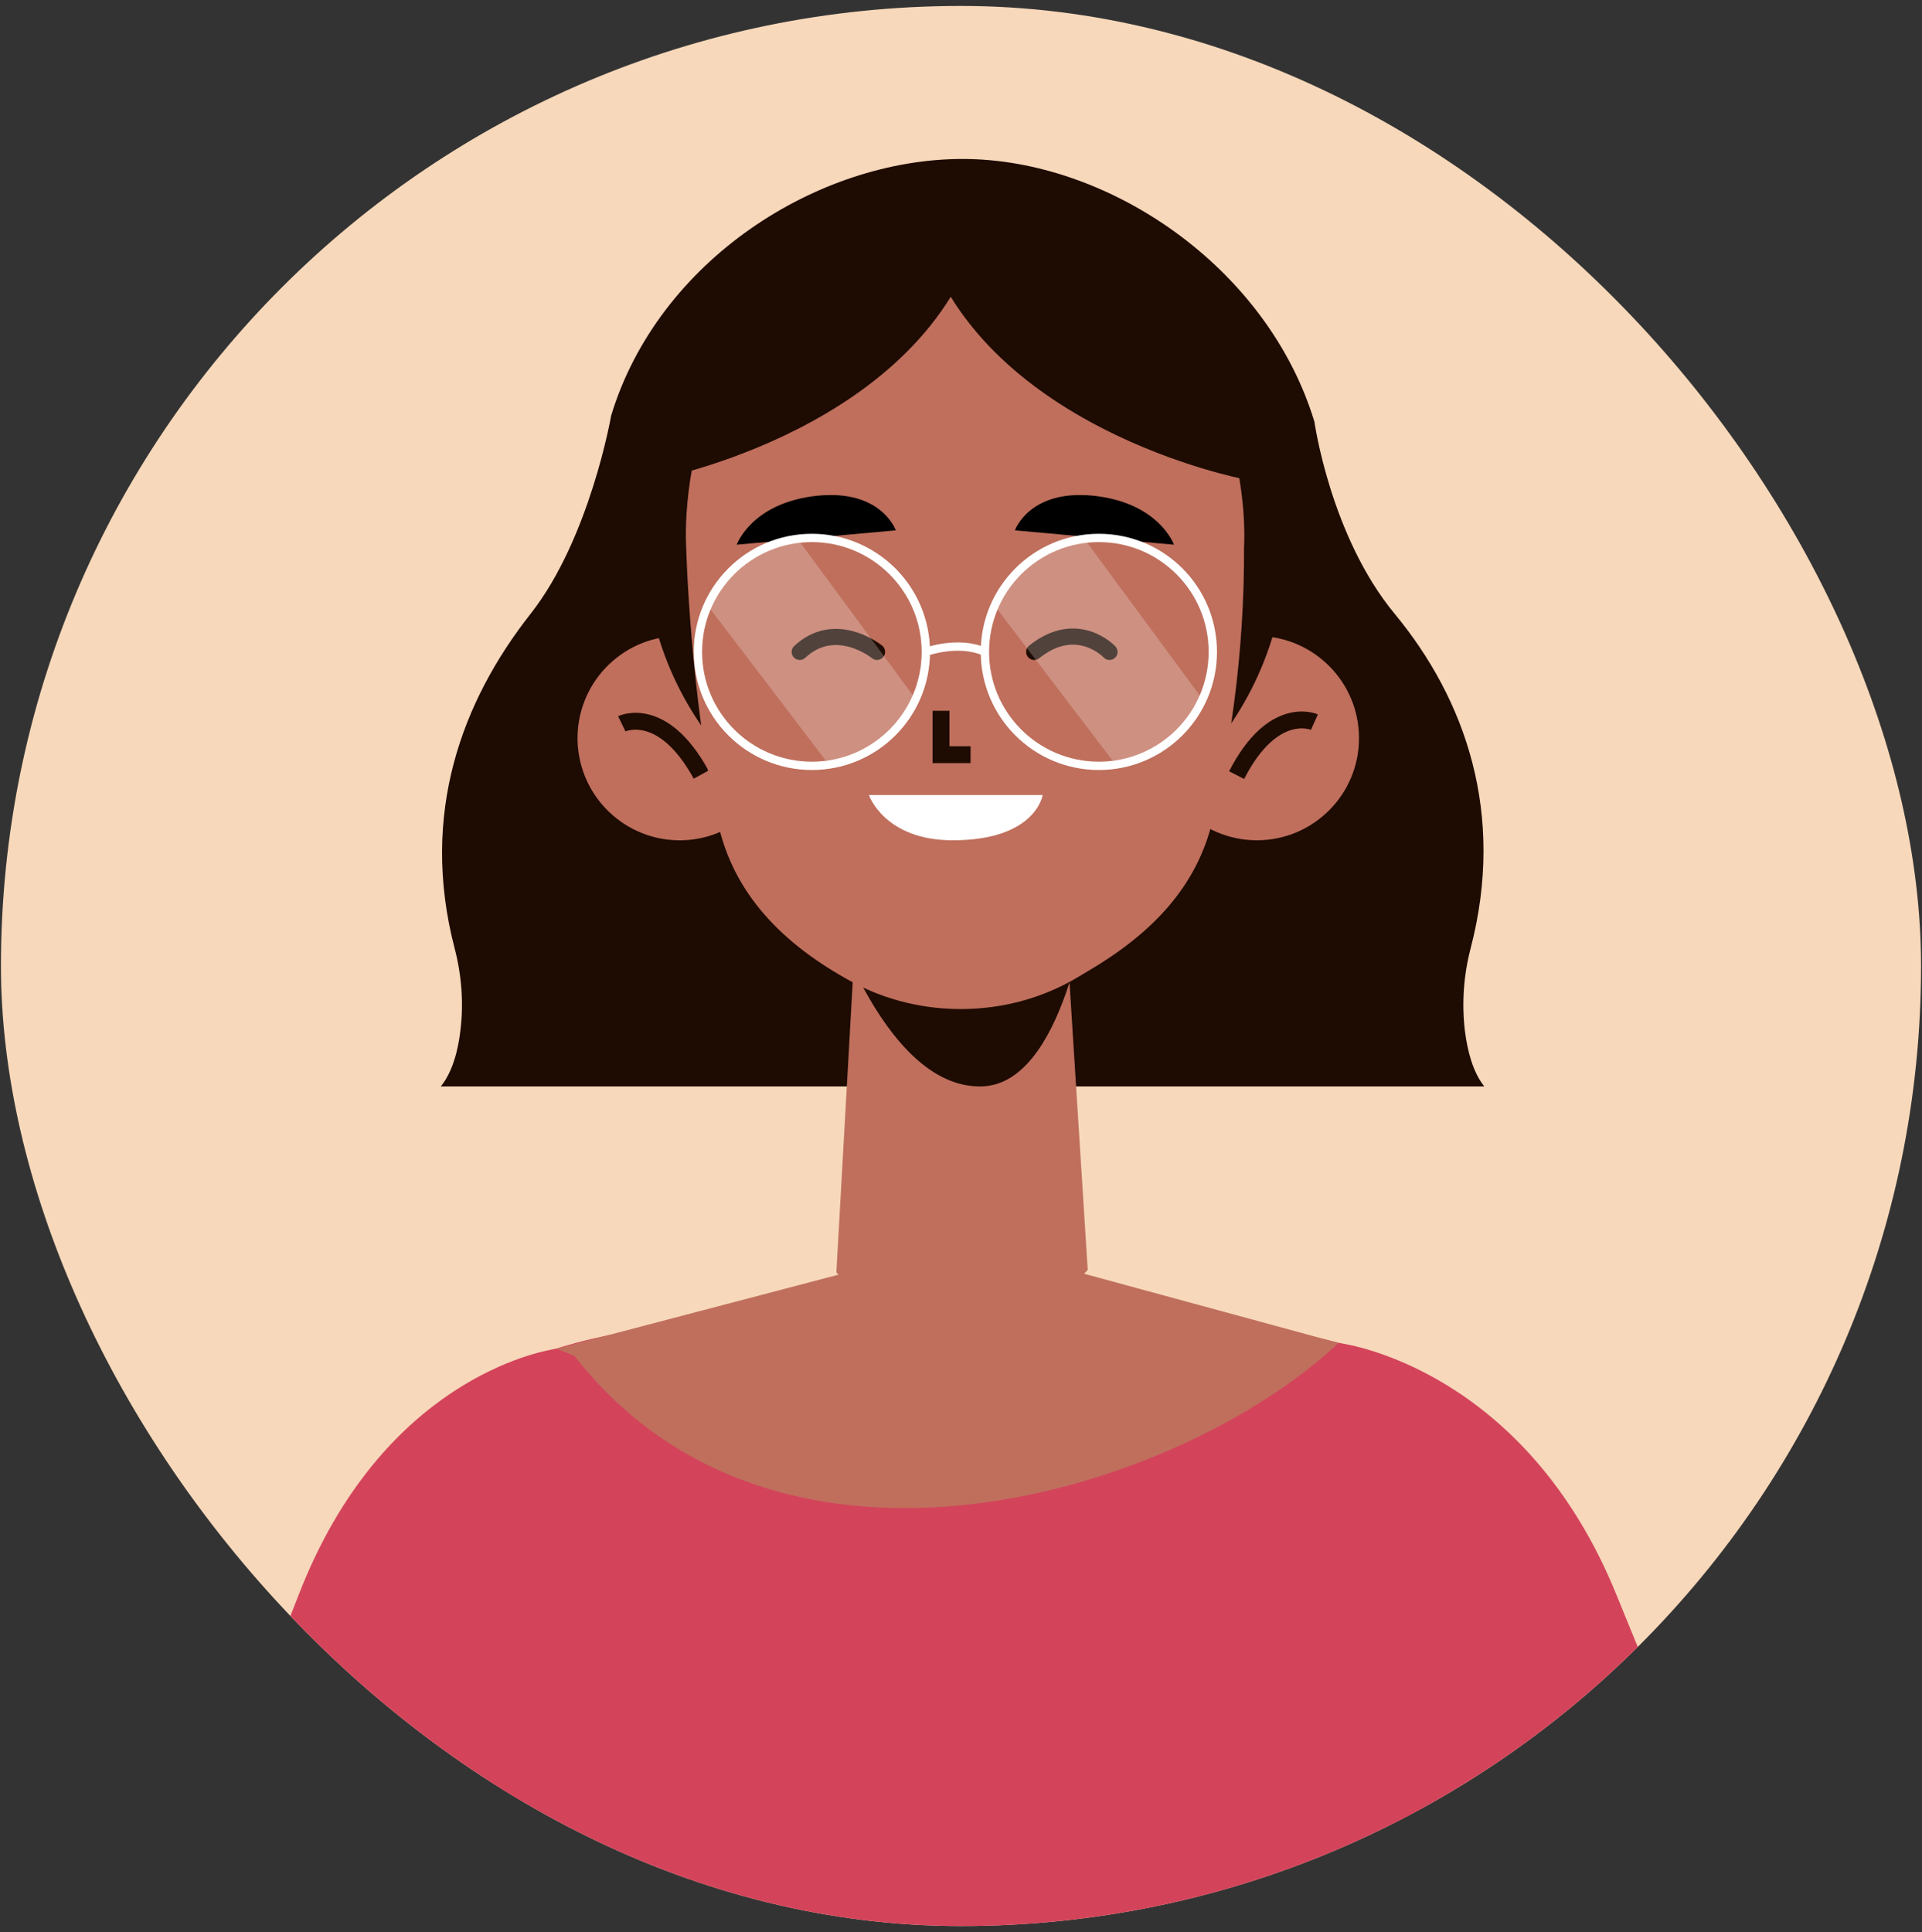<svg width="192" height="193" viewBox="0 0 192 193" fill="none" xmlns="http://www.w3.org/2000/svg">
<rect x="0" y="0" width="192" height="193" fill="#333333" stroke="none"/>
<g clip-path="url(#clip0_282_985)">
<rect x="0.094" y="0.594" width="191.811" height="191.811" rx="95.906" fill="#F7D8BA"/>
<path d="M55.589 134.734L51.542 186.439H18.725C22.148 178.412 26.162 168.749 29.855 159.271C38.169 137.854 53.953 134.987 55.471 134.751C55.555 134.734 55.589 134.734 55.589 134.734Z" fill="#D3445B"/>
<path d="M172.809 186.439H139.098L133.719 134.144C133.736 134.144 133.752 134.161 133.769 134.161C134.865 134.296 152.404 137.045 161.46 159.271C165.507 169.221 169.554 178.816 172.809 186.439Z" fill="#D3445B"/>
<path d="M142.505 186.439L92.841 196.304L48.877 186.439L49.046 137.585C50.951 136.404 53.211 135.477 55.471 134.751C60.884 133.031 66.179 132.542 66.179 132.542L95.657 135.51L125.135 132.542C125.135 132.542 129.132 132.913 133.719 134.144C133.735 134.144 133.752 134.161 133.769 134.161C136.636 134.92 139.739 136.033 142.252 137.585L142.505 186.439Z" fill="#D3445B"/>
<path d="M55.589 134.735L90.328 125.611H102.302L133.719 134.161C117.648 149.221 77.782 161.565 57.376 135.443L55.589 134.735Z" fill="#BF6F5C"/>
<path d="M146.333 102.946C146.012 100.197 146.215 97.398 146.906 94.751C150.414 81.31 146.4 69.876 139.317 61.31C132.909 53.569 131.307 42.136 131.307 42.136C126.602 26.638 110.666 15.879 96.163 15.879C81.66 15.879 65.758 26.014 61.053 41.512C61.053 41.512 58.928 53.788 53.009 61.31C46.145 70.028 41.912 81.31 45.42 94.751C46.111 97.398 46.331 100.214 45.993 102.946C45.757 104.97 45.201 107.078 44.037 108.528H148.272C147.125 107.078 146.586 104.97 146.333 102.946Z" fill="#1E0B02"/>
<path d="M78.102 73.452C78.254 79.084 73.818 83.772 68.186 83.941C62.553 84.093 57.865 79.657 57.697 74.025C57.545 68.392 61.98 63.688 67.613 63.536C73.245 63.384 77.95 67.819 78.102 73.452Z" fill="#BF6F5C"/>
<path d="M62.114 72.305C62.114 72.305 66.179 70.332 70.04 77.381" stroke="#1E0B02" stroke-width="1.686" stroke-miterlimit="10"/>
<path d="M115.354 73.738C115.354 79.371 119.924 83.941 125.557 83.941C131.189 83.941 135.759 79.371 135.759 73.738C135.759 68.106 131.189 63.536 125.557 63.536C119.924 63.536 115.354 68.106 115.354 73.738Z" fill="#BF6F5C"/>
<path d="M131.307 72.136C131.307 72.136 127.193 70.281 123.533 77.431" stroke="#1E0B02" stroke-width="1.686" stroke-miterlimit="10"/>
<path d="M96.45 86.352C114.145 86.352 128.491 72.007 128.491 54.311C128.491 36.615 114.145 22.27 96.45 22.27C78.754 22.27 64.408 36.615 64.408 54.311C64.408 72.007 78.754 86.352 96.45 86.352Z" fill="#1E0B02"/>
<path d="M106.585 94.11C106.585 94.11 102.167 98.157 98.136 99.152C94.106 100.147 90.194 97.095 90.143 97.061C90.093 97.027 85.438 93.536 85.438 93.536L83.549 127.112L84.072 127.669C90.919 135.004 100.75 135.106 107.648 127.905L108.659 126.859L106.585 94.11Z" fill="#BF6F5C"/>
<path d="M82.267 89.101C82.267 89.101 87.933 108.731 98.035 108.528C106.349 108.376 108.659 90.079 108.659 90.079L82.267 89.101Z" fill="#1E0B02"/>
<path d="M124.275 54.665C124.325 65.711 122.723 75.239 121.121 82.001C119.536 88.629 115.033 93.283 108.659 97.027L107.495 97.718C100.733 101.698 91.981 101.833 85.083 98.073C78.118 94.278 73.245 89.253 71.71 82.153C68.928 69.252 68.557 54.935 68.557 54.935C68.557 54.935 66.23 25.069 96.281 25.457C126.332 25.862 124.275 54.665 124.275 54.665Z" fill="#BF6F5C"/>
<path d="M94.004 71.006V75.391H96.956" stroke="#1E0B02" stroke-width="1.686" stroke-miterlimit="10"/>
<path d="M73.599 54.412L89.484 52.979C89.484 52.979 88.068 48.864 81.643 49.522C75.066 50.213 73.599 54.412 73.599 54.412Z" fill="black"/>
<path d="M117.276 54.412L101.39 52.979C101.39 52.979 102.807 48.864 109.232 49.522C115.792 50.213 117.276 54.412 117.276 54.412Z" fill="black"/>
<path d="M86.803 79.421H104.156C104.156 79.421 103.498 83.941 95.168 83.941C88.338 83.941 86.803 79.421 86.803 79.421Z" fill="white"/>
<path d="M87.612 65.121C87.612 65.121 83.498 61.765 79.889 65.121" stroke="#1E0B02" stroke-width="1.613" stroke-miterlimit="10" stroke-linecap="round" stroke-linejoin="round"/>
<path d="M110.834 65.121C110.834 65.121 107.613 61.681 103.313 65.121" stroke="#1E0B02" stroke-width="1.613" stroke-miterlimit="10" stroke-linecap="round" stroke-linejoin="round"/>
<path opacity="0.23" d="M79.906 54.143L91.559 69.961C91.559 69.961 88.052 76.673 82.453 75.931L70.699 60.5C70.699 60.5 73.869 53.721 79.906 54.143Z" fill="white"/>
<path opacity="0.23" d="M108.557 54.143L120.21 69.961C120.21 69.961 116.702 76.673 111.104 75.931L99.35 60.5C99.333 60.5 102.52 53.721 108.557 54.143Z" fill="white"/>
<path d="M92.487 65.121C92.487 71.411 87.394 76.504 81.104 76.504C74.814 76.504 69.721 71.411 69.721 65.121C69.721 58.831 74.814 53.738 81.104 53.738C87.377 53.738 92.487 58.831 92.487 65.121Z" stroke="white" stroke-width="0.831" stroke-miterlimit="10"/>
<path d="M121.155 65.121C121.155 71.411 116.062 76.504 109.772 76.504C103.482 76.504 98.389 71.411 98.389 65.121C98.389 58.831 103.482 53.738 109.772 53.738C116.062 53.738 121.155 58.831 121.155 65.121Z" stroke="white" stroke-width="0.831" stroke-miterlimit="10"/>
<path d="M92.487 65.121C92.487 65.121 95.742 63.924 98.389 65.121" stroke="white" stroke-width="0.831" stroke-miterlimit="10"/>
<path d="M65.673 47.869C65.673 47.869 92.453 42.776 97.984 22.776C97.984 22.776 69.484 12.674 65.673 47.869Z" fill="#1E0B02"/>
<path d="M124.275 47.869C124.275 47.869 97.495 42.776 91.964 22.776C91.964 22.776 120.463 12.674 124.275 47.869Z" fill="#1E0B02"/>
</g>
<defs>
<clipPath id="clip0_282_985">
<rect x="0.094" y="0.594" width="191.811" height="191.811" rx="95.906" fill="white"/>
</clipPath>
</defs>
</svg>
